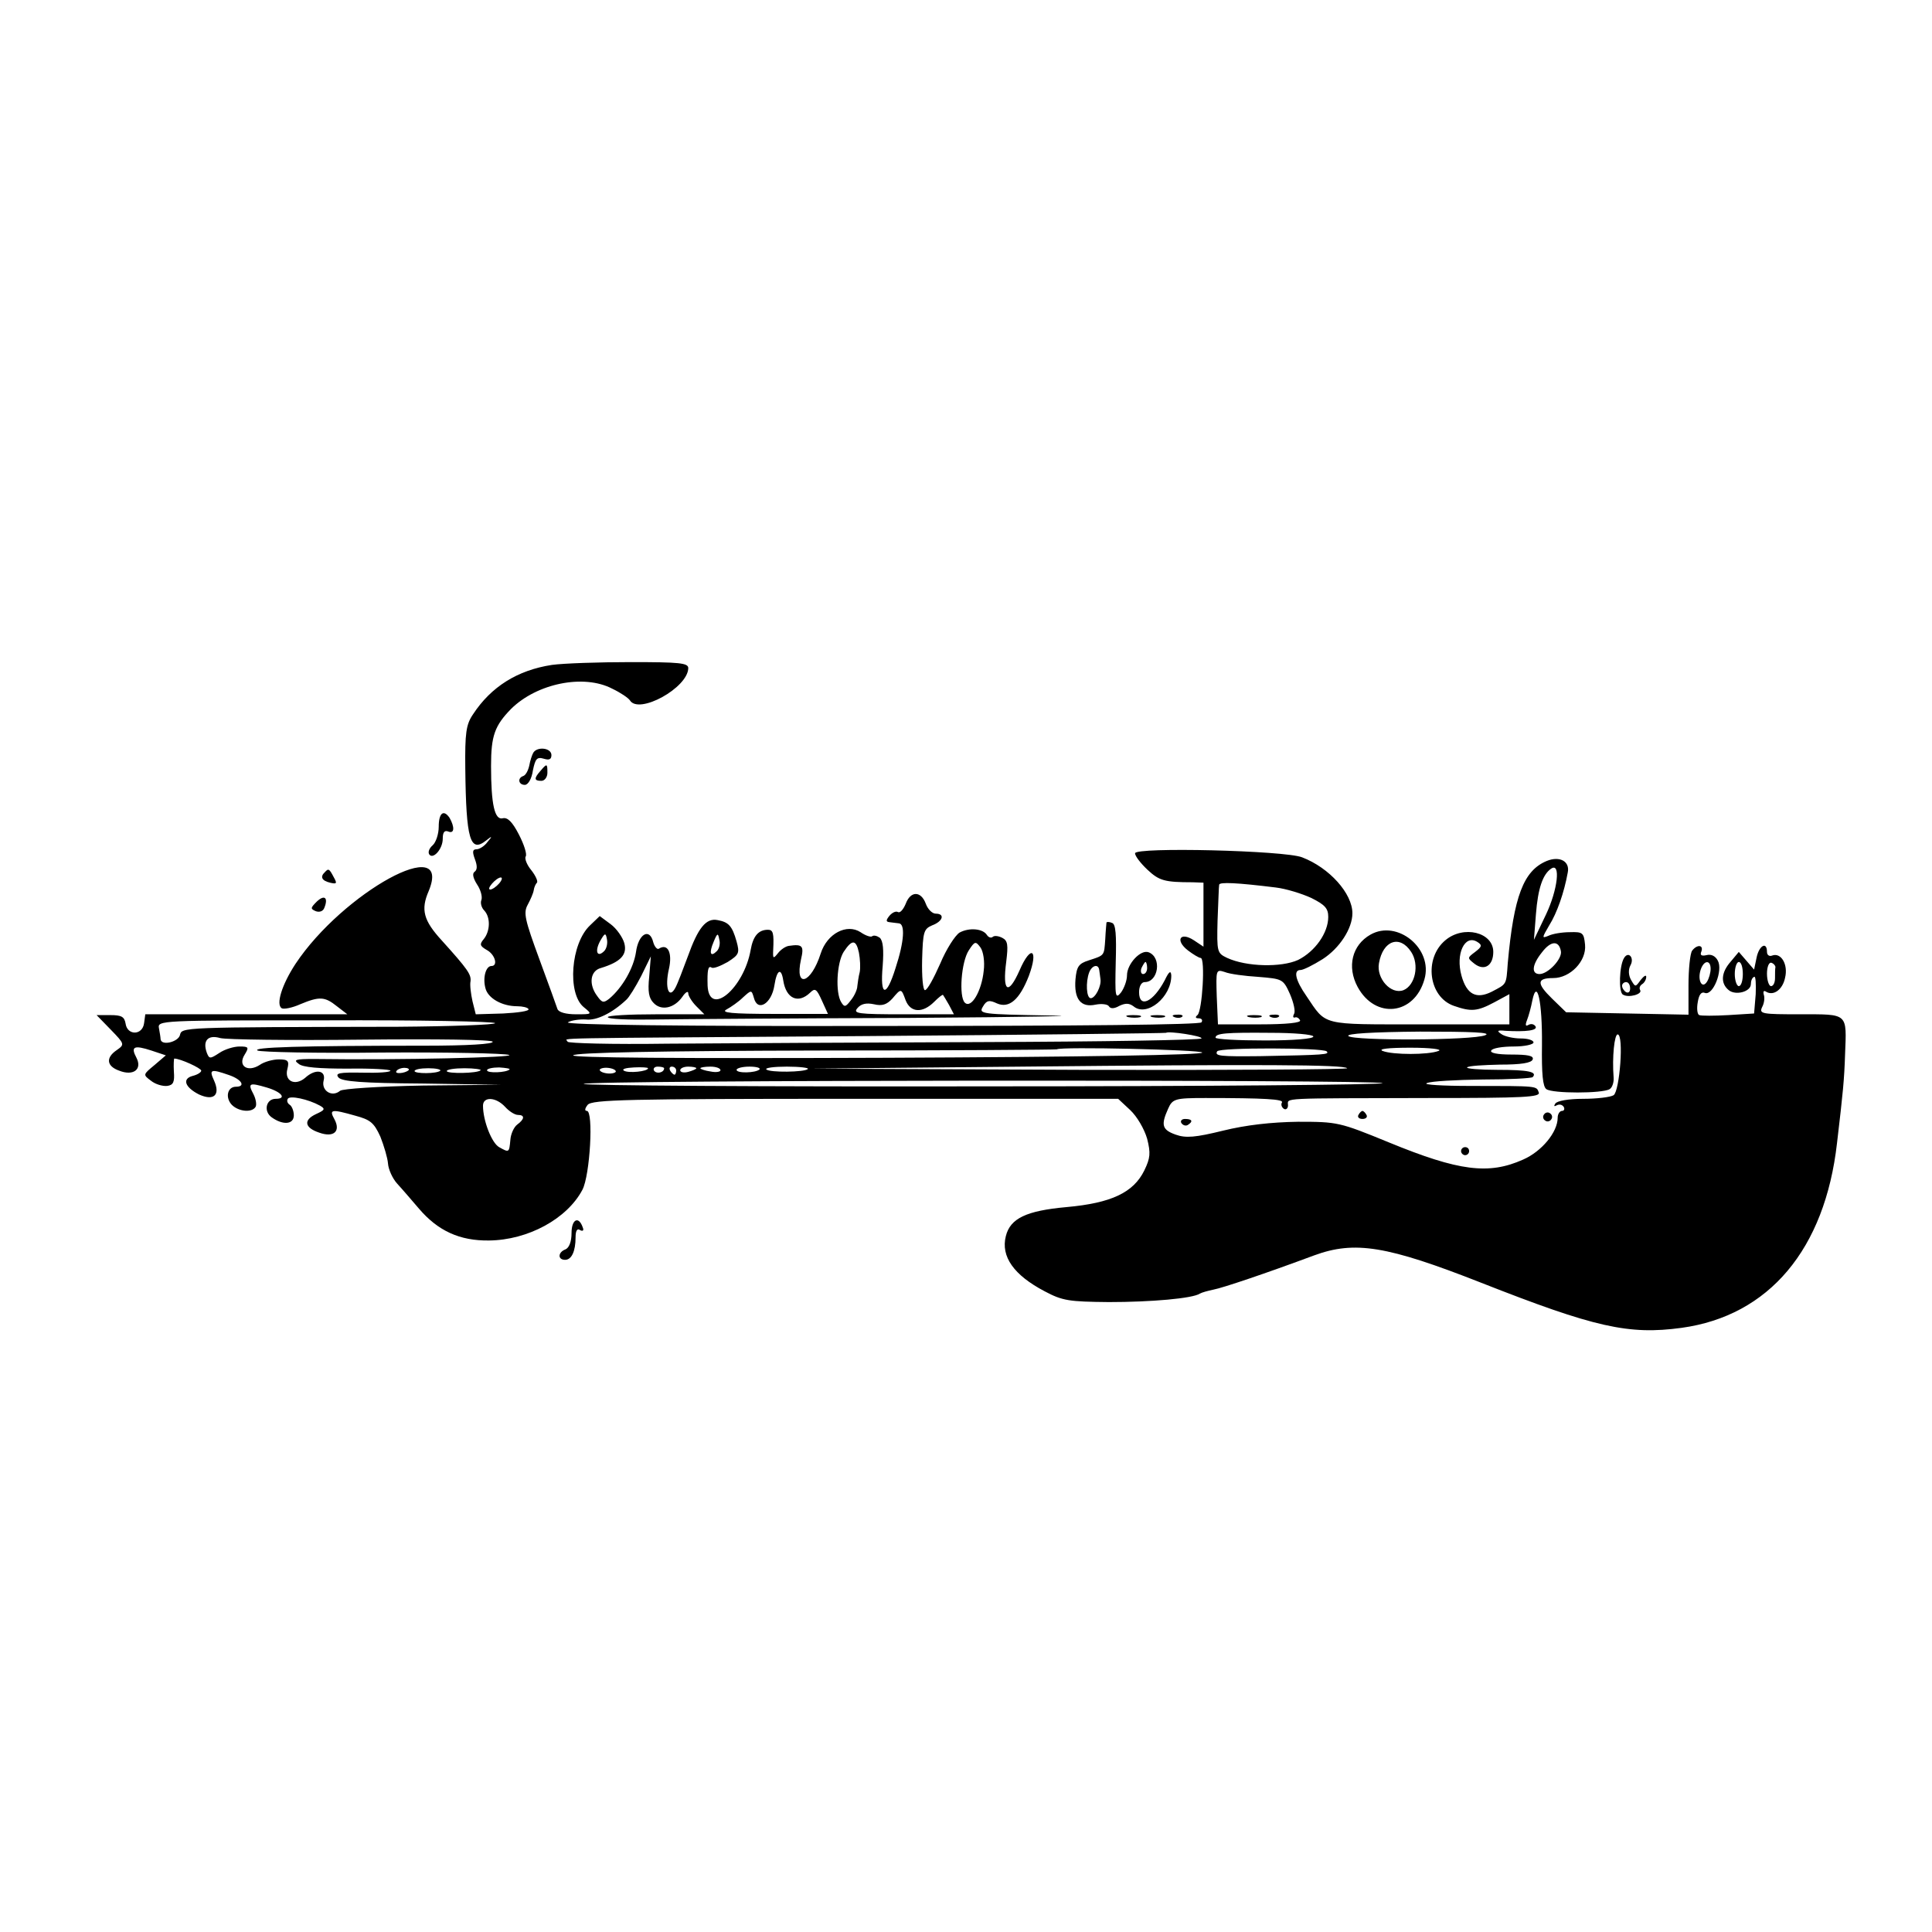 <?xml version="1.0" standalone="no"?>
<!DOCTYPE svg PUBLIC "-//W3C//DTD SVG 20010904//EN"
 "http://www.w3.org/TR/2001/REC-SVG-20010904/DTD/svg10.dtd">
<svg version="1.0" xmlns="http://www.w3.org/2000/svg"
 width="480pt" height="480pt" viewBox="0 0 480 480"
 preserveAspectRatio="xMidYMid meet">
<g transform="translate(0,480) scale(0.1,-0.1)"
fill="#000000" stroke="none">
<path d="M1371 3148 c-85 -13 -151 -54 -196 -123 -17 -25 -20 -46 -19 -135 2
-176 12 -210 52 -178 15 12 16 11 3 -4 -7 -10 -20 -18 -27 -18 -10 0 -11 -6
-4 -25 6 -16 6 -26 -1 -31 -6 -4 -4 -15 6 -31 9 -13 14 -31 11 -39 -3 -7 0
-19 7 -26 16 -17 15 -51 -1 -71 -11 -13 -10 -17 7 -27 21 -11 29 -40 12 -40
-14 0 -22 -29 -15 -55 6 -25 41 -45 79 -45 13 0 26 -3 28 -7 3 -5 -26 -9 -63
-11 l-68 -2 -8 32 c-4 18 -7 41 -5 50 2 17 -7 30 -71 101 -46 50 -53 77 -33
123 61 147 -213 -3 -331 -181 -34 -52 -49 -101 -34 -110 5 -3 26 1 46 10 48
20 61 19 91 -5 l26 -20 -251 0 -251 0 -3 -22 c-4 -31 -42 -31 -46 -1 -3 17
-10 21 -38 21 l-34 0 35 -36 c35 -36 35 -37 15 -51 -28 -19 -25 -40 6 -51 35
-14 58 3 43 32 -15 28 -6 32 37 18 l36 -12 -28 -24 c-29 -24 -29 -24 -9 -39
11 -9 29 -14 40 -13 16 2 19 10 17 36 -1 17 0 32 1 32 15 0 67 -24 67 -30 0
-4 -9 -10 -21 -13 -27 -7 -20 -28 15 -46 37 -17 54 -2 38 34 -13 28 -9 30 37
14 32 -11 42 -29 17 -29 -21 0 -27 -27 -10 -45 17 -17 50 -20 59 -5 3 5 1 19
-5 31 -15 28 -11 30 33 17 37 -11 50 -28 22 -28 -24 0 -31 -31 -10 -46 28 -20
55 -18 55 5 0 11 -5 23 -10 26 -6 4 -8 10 -5 15 5 9 51 -1 80 -17 14 -8 12
-11 -10 -21 -32 -15 -28 -34 8 -46 36 -13 54 3 38 33 -14 25 -8 26 52 9 37
-10 46 -17 62 -52 9 -23 18 -53 19 -67 1 -14 11 -37 23 -50 12 -13 36 -41 54
-62 47 -55 101 -80 174 -79 97 1 194 54 232 126 19 36 28 196 11 196 -6 0 -5
6 2 15 11 13 97 15 665 15 l653 0 30 -28 c17 -16 35 -47 42 -71 9 -36 8 -48
-7 -79 -27 -55 -82 -81 -193 -91 -100 -9 -140 -28 -151 -72 -13 -51 20 -97 96
-137 45 -24 61 -26 160 -27 105 0 208 9 226 21 5 3 20 7 34 10 22 4 129 40
250 85 101 37 181 24 415 -68 282 -111 366 -130 498 -112 217 30 356 195 386
459 15 127 18 158 20 220 4 104 9 100 -111 100 -96 0 -103 1 -95 18 5 9 7 23
4 31 -2 8 0 11 6 7 18 -11 41 5 47 35 8 33 -10 63 -32 55 -7 -3 -13 1 -13 9 0
27 -20 16 -26 -15 l-6 -29 -19 22 -19 22 -20 -24 c-24 -27 -26 -54 -5 -71 17
-14 55 -4 55 15 0 8 3 16 8 18 4 3 5 -17 4 -43 l-4 -48 -64 -4 c-35 -2 -68 -2
-72 0 -5 1 -7 16 -4 32 3 19 9 27 18 23 20 -7 45 56 32 80 -6 12 -17 17 -28
14 -13 -3 -17 0 -13 9 6 17 -11 18 -23 2 -5 -7 -9 -46 -9 -86 l0 -73 -152 3
-152 3 -35 34 c-39 38 -38 51 3 51 42 0 83 42 79 83 -3 30 -6 32 -38 31 -19 0
-43 -4 -53 -9 -17 -7 -16 -5 2 26 19 30 37 81 46 131 6 28 -20 42 -52 29 -58
-24 -82 -88 -97 -254 -4 -55 -2 -51 -40 -71 -38 -19 -62 -7 -75 40 -15 54 8
103 39 84 13 -8 12 -12 -5 -25 -20 -15 -20 -15 -1 -30 24 -18 46 -4 46 30 0
49 -74 67 -119 29 -54 -45 -42 -141 21 -163 43 -15 58 -14 101 9 l37 20 0 -38
0 -37 -223 0 c-247 0 -231 -4 -281 70 -28 40 -33 65 -15 65 7 0 31 12 55 27
42 27 74 76 74 114 0 49 -57 113 -125 139 -43 17 -415 26 -415 10 0 -7 14 -25
31 -41 29 -27 42 -31 112 -31 l27 -1 0 -79 0 -80 -24 16 c-34 22 -47 0 -15
-25 13 -10 28 -19 32 -19 12 0 4 -133 -8 -142 -6 -5 -5 -8 3 -8 7 0 11 -4 7
-10 -3 -6 -304 -9 -798 -9 -495 -1 -786 3 -776 9 8 5 29 8 45 7 26 -3 65 16
100 49 7 6 23 32 37 59 l24 49 -4 -50 c-4 -38 -1 -54 11 -66 19 -20 51 -13 71
15 8 12 15 16 15 9 0 -6 9 -21 20 -32 l20 -20 -120 0 c-66 0 -120 -3 -120 -7
0 -5 51 -7 112 -6 62 1 349 3 638 4 289 2 445 5 348 6 -171 3 -177 4 -166 22
9 16 16 17 35 8 30 -13 56 9 79 68 25 67 5 79 -23 14 -28 -63 -43 -54 -33 22
5 41 4 52 -10 59 -10 5 -20 6 -24 2 -4 -3 -10 -1 -14 5 -10 16 -44 19 -68 6
-11 -7 -33 -41 -48 -77 -16 -36 -32 -66 -38 -66 -5 0 -8 34 -7 76 2 69 4 76
25 85 27 10 32 29 9 29 -9 0 -20 11 -25 25 -12 32 -38 32 -50 -1 -6 -14 -14
-23 -19 -20 -5 3 -14 -1 -21 -9 -9 -11 -9 -15 -1 -16 6 -1 17 -2 24 -3 16 -1
14 -44 -8 -111 -23 -74 -39 -72 -32 5 3 41 1 62 -7 70 -7 5 -15 7 -19 4 -3 -3
-16 1 -29 10 -34 22 -83 -3 -99 -53 -24 -75 -65 -88 -49 -15 8 34 4 39 -30 34
-8 -1 -20 -9 -27 -18 -12 -15 -13 -14 -12 8 2 41 0 50 -13 50 -24 0 -37 -16
-43 -50 -17 -96 -103 -168 -107 -89 -1 38 1 51 10 45 5 -3 22 4 40 14 28 18
30 22 22 51 -11 39 -20 48 -47 53 -29 6 -49 -20 -74 -90 -12 -32 -25 -67 -31
-78 -16 -30 -27 0 -16 47 9 40 -3 64 -25 50 -4 -3 -11 5 -14 16 -9 37 -37 21
-43 -25 -6 -39 -33 -87 -66 -115 -14 -11 -18 -11 -30 6 -22 29 -18 63 9 70 49
15 66 33 58 62 -4 14 -19 36 -34 47 l-27 20 -24 -23 c-48 -45 -57 -169 -16
-203 22 -18 22 -18 -19 -18 -25 0 -43 5 -46 13 -2 6 -22 62 -45 124 -36 98
-40 115 -29 135 7 13 14 29 15 36 1 8 5 16 8 19 3 3 -3 17 -14 31 -11 13 -17
29 -14 34 4 5 -4 30 -17 55 -16 31 -28 43 -40 40 -20 -5 -29 34 -29 130 0 75
9 100 50 142 64 63 180 87 251 50 21 -10 40 -23 44 -29 22 -36 144 31 145 80
0 13 -22 15 -143 15 -79 0 -167 -3 -196 -7z m2470 -620 l-30 -63 5 64 c5 64
17 99 38 113 24 16 16 -53 -13 -114z m-2601 77 c-7 -8 -17 -15 -22 -15 -11 0
14 29 26 30 5 0 3 -7 -4 -15z m1930 -10 c25 -3 64 -15 88 -26 34 -17 42 -26
42 -47 0 -40 -33 -86 -75 -107 -42 -19 -128 -17 -176 5 -25 12 -26 14 -24 93
2 45 3 85 4 89 1 7 44 5 141 -7z m-1669 -158 c-17 -17 -24 -1 -10 25 12 21 14
21 17 4 2 -10 -1 -23 -7 -29z m280 0 c-16 -16 -20 -5 -8 23 9 22 11 23 14 6 3
-10 0 -23 -6 -29z m353 -4 c3 -16 4 -37 2 -48 -3 -11 -5 -27 -6 -35 0 -8 -7
-24 -16 -35 -13 -17 -16 -18 -24 -5 -15 24 -11 98 6 125 21 32 31 31 38 -2z
m310 -45 c-5 -50 -31 -95 -47 -79 -15 15 -9 101 10 130 15 23 17 23 29 7 7
-10 11 -35 8 -58z m1434 49 c4 -19 -32 -57 -53 -57 -21 0 -19 23 6 54 22 29
42 30 47 3z m372 -44 c0 -10 -4 -24 -9 -32 -12 -19 -24 3 -16 29 8 25 25 26
25 3z m80 -13 c0 -16 -4 -30 -10 -30 -5 0 -10 14 -10 30 0 17 5 30 10 30 6 0
10 -13 10 -30z m81 17 c-1 -4 -1 -16 -1 -27 0 -11 -4 -20 -10 -20 -5 0 -10 14
-10 31 0 17 5 29 11 27 6 -2 10 -7 10 -11z m-2465 -33 c7 -45 37 -59 67 -30
12 12 16 9 29 -20 l15 -33 -136 0 c-104 0 -131 3 -116 11 11 6 30 19 41 30 21
19 21 19 27 -1 9 -36 44 -15 51 31 6 39 17 45 22 12z m1180 9 c60 -5 62 -5 79
-43 9 -21 14 -43 10 -49 -3 -6 -3 -10 2 -9 4 2 10 -1 13 -7 3 -6 -33 -10 -100
-10 l-104 0 -3 69 c-2 67 -2 68 20 61 12 -5 50 -10 83 -12z m-876 -58 c12 -31
42 -33 71 -4 11 11 21 19 22 17 1 -1 8 -13 15 -25 l12 -23 -126 0 c-113 0
-125 2 -114 15 9 11 22 14 41 10 21 -5 32 -1 46 14 22 26 22 26 33 -4z m1581
-110 c-1 -73 2 -105 11 -111 15 -11 139 -11 157 0 7 4 11 18 10 29 -4 51 2
107 10 107 16 0 5 -141 -10 -151 -8 -5 -42 -9 -76 -9 -36 0 -65 -5 -69 -12 -4
-6 -3 -8 4 -4 6 3 13 2 17 -4 3 -5 1 -10 -4 -10 -6 0 -11 -8 -11 -17 0 -36
-40 -84 -86 -104 -85 -38 -159 -29 -334 43 -122 50 -127 51 -225 51 -67 -1
-129 -8 -186 -22 -69 -17 -93 -19 -118 -10 -34 12 -37 24 -19 64 11 25 17 27
93 27 147 0 195 -3 190 -11 -3 -5 -1 -12 5 -16 5 -3 10 1 10 9 0 19 -26 17
352 18 234 0 276 2 271 14 -6 16 0 16 -168 16 -71 0 -121 3 -110 7 11 5 73 8
139 9 65 0 121 3 124 6 12 13 -10 18 -88 18 -44 0 -78 3 -75 6 3 4 40 6 82 7
52 0 78 4 81 13 3 9 -12 12 -53 12 -35 0 -54 4 -50 10 3 6 28 10 56 10 27 0
49 5 49 10 0 6 -15 10 -32 10 -18 0 -40 5 -48 11 -12 8 -10 10 10 8 52 -3 81
1 75 11 -4 6 -11 7 -17 4 -8 -5 -9 -1 -4 12 4 10 10 32 13 48 12 58 25 -4 24
-109z m-2601 53 c0 -4 -109 -8 -242 -9 -544 -1 -536 -1 -541 -21 -5 -17 -46
-27 -48 -10 0 4 -2 16 -4 27 -4 20 1 20 415 20 231 1 420 -3 420 -7z m1755
-38 c-3 -4 -247 -8 -542 -9 -296 -1 -649 -3 -785 -4 -137 -2 -248 1 -248 5 0
10 -93 8 755 14 402 3 731 7 732 8 6 5 92 -8 88 -14z m278 5 c1 -6 -50 -10
-120 -10 -68 0 -123 3 -123 7 0 11 26 13 137 12 57 0 104 -4 106 -9z m427 3
c-32 -13 -328 -14 -340 -2 -6 6 60 10 178 11 130 0 179 -2 162 -9z m-2793 -11
c191 2 324 0 327 -5 3 -6 -63 -10 -167 -10 -315 0 -432 -4 -417 -12 8 -4 148
-7 310 -5 162 1 304 -2 315 -6 17 -6 -268 -13 -485 -10 -46 0 -52 -2 -38 -12
10 -9 52 -12 122 -12 58 1 106 -2 106 -5 0 -4 -31 -6 -70 -5 -57 1 -68 -1 -59
-12 9 -10 59 -14 208 -15 l196 -3 -194 -2 c-110 -2 -200 -8 -206 -13 -20 -17
-47 0 -41 25 7 26 -20 31 -46 7 -25 -21 -52 -8 -44 22 5 20 2 24 -21 24 -15 0
-37 -6 -48 -14 -30 -19 -55 -2 -37 26 11 18 10 20 -13 20 -14 0 -37 -7 -50
-16 -23 -15 -25 -15 -31 0 -11 30 2 46 33 37 15 -4 173 -6 350 -4z m2090 -32
c2 -6 -291 -11 -783 -13 -522 -2 -784 0 -780 6 4 7 217 11 603 12 328 0 598 2
599 3 8 7 358 -1 361 -8z m309 3 c8 -8 -3 -9 -166 -12 -97 -1 -113 0 -106 12
6 10 262 9 272 0z m278 1 c-25 -10 -114 -10 -139 0 -12 5 15 8 69 8 51 0 81
-4 70 -8z m-227 -43 c4 -3 -295 -5 -663 -4 l-669 3 525 5 c592 6 799 5 807 -4z
m-2332 -5 c-9 -8 -36 -10 -30 -2 2 4 11 8 20 8 8 0 13 -3 10 -6z m79 -1 c-8
-8 -64 -8 -64 -1 0 4 15 7 34 7 19 0 32 -3 30 -6z m100 1 c-7 -8 -84 -9 -84
-2 0 4 20 7 44 7 25 0 43 -3 40 -5z m72 2 c-8 -8 -56 -10 -56 -2 0 4 14 7 30
7 17 -1 28 -3 26 -5z m264 -5 c0 -3 -9 -6 -20 -5 -11 1 -20 5 -20 9 0 3 9 6
20 5 11 -1 20 -5 20 -9z m80 8 c0 -8 -49 -13 -60 -6 -6 4 5 7 25 8 19 1 35 0
35 -2z m40 0 c0 -11 -19 -15 -25 -6 -3 5 1 10 9 10 9 0 16 -2 16 -4z m30 -6
c0 -5 -2 -10 -4 -10 -3 0 -8 5 -11 10 -3 6 -1 10 4 10 6 0 11 -4 11 -10z m50
6 c0 -2 -9 -6 -20 -9 -11 -3 -20 -1 -20 4 0 5 9 9 20 9 11 0 20 -2 20 -4z m60
-5 c0 -4 -11 -6 -25 -3 -14 2 -25 6 -25 8 0 2 11 4 25 4 14 0 25 -4 25 -9z
m97 2 c-10 -9 -57 -10 -57 -1 0 4 14 8 32 8 17 0 28 -3 25 -7z m120 1 c-8 -8
-95 -9 -103 -1 -4 4 19 7 51 7 32 0 56 -3 52 -6z m1428 -35 c3 -4 -442 -8
-989 -8 -548 -1 -996 2 -996 6 0 10 1975 11 1985 2z m-2180 -59 c10 -11 24
-20 32 -20 17 0 17 -10 -2 -24 -8 -6 -16 -23 -17 -38 -3 -32 -3 -32 -28 -18
-18 10 -40 65 -40 103 0 23 32 22 55 -3z"/>
<path d="M3103 2273 c9 -2 23 -2 30 0 6 3 -1 5 -18 5 -16 0 -22 -2 -12 -5z"/>
<path d="M3158 2273 c7 -3 16 -2 19 1 4 3 -2 6 -13 5 -11 0 -14 -3 -6 -6z"/>
<path d="M3375 2030 c-3 -5 1 -10 10 -10 9 0 13 5 10 10 -3 6 -8 10 -10 10 -2
0 -7 -4 -10 -10z"/>
<path d="M3836 2031 c-4 -5 -2 -12 3 -15 5 -4 12 -2 15 3 4 5 2 12 -3 15 -5 4
-12 2 -15 -3z"/>
<path d="M2935 2010 c4 -6 11 -8 16 -5 14 9 11 15 -7 15 -8 0 -12 -5 -9 -10z"/>
<path d="M3630 1940 c0 -5 5 -10 10 -10 6 0 10 5 10 10 0 6 -4 10 -10 10 -5 0
-10 -4 -10 -10z"/>
<path d="M1325 2930 c-3 -5 -8 -20 -10 -32 -3 -13 -9 -24 -15 -26 -15 -5 -12
-22 4 -22 8 0 17 15 20 36 6 29 10 34 27 29 13 -4 19 -2 19 9 0 18 -35 22 -45
6z"/>
<path d="M1343 2885 c-17 -19 -16 -25 2 -25 8 0 15 9 15 20 0 23 -1 24 -17 5z"/>
<path d="M1090 2746 c0 -18 -7 -39 -15 -46 -8 -7 -12 -16 -9 -22 9 -15 34 12
34 38 0 16 4 22 14 18 15 -6 16 11 3 34 -15 22 -27 12 -27 -22z"/>
<path d="M807 2633 c-12 -11 -8 -21 13 -26 17 -4 18 -2 9 14 -11 21 -13 22
-22 12z"/>
<path d="M787 2560 c-16 -16 -16 -18 -2 -24 9 -3 18 0 21 9 10 25 0 33 -19 15z"/>
<path d="M2749 2508 c0 -1 -2 -20 -3 -41 -3 -42 -1 -40 -41 -53 -25 -8 -30
-15 -33 -47 -4 -49 13 -71 50 -63 15 3 30 1 33 -4 4 -7 14 -6 26 1 15 7 24 7
35 -1 33 -28 95 23 94 77 -1 13 -6 9 -16 -12 -29 -55 -64 -71 -64 -30 0 15 6
25 14 25 34 0 43 61 10 74 -20 8 -54 -29 -54 -57 0 -13 -7 -32 -15 -43 -14
-17 -15 -11 -13 75 2 69 0 95 -9 98 -7 3 -13 3 -14 1z m101 -113 c0 -8 -4 -15
-10 -15 -5 0 -7 7 -4 15 4 8 8 15 10 15 2 0 4 -7 4 -15z m-119 -5 c1 -5 2 -16
3 -22 3 -18 -13 -48 -24 -48 -11 0 -13 40 -4 64 7 18 23 22 25 6z"/>
<path d="M3405 2478 c-46 -26 -59 -80 -32 -130 44 -81 141 -70 166 19 22 76
-67 149 -134 111z m101 -43 c21 -32 10 -83 -19 -95 -31 -12 -68 29 -61 67 10
57 52 71 80 28z"/>
<path d="M4035 2420 c-12 -19 -14 -85 -3 -91 14 -9 49 1 43 11 -3 5 -1 11 5
15 5 3 10 11 10 18 0 6 -6 2 -14 -8 -13 -18 -13 -18 -24 1 -6 11 -7 25 -1 36
10 18 -5 36 -16 18z m15 -76 c0 -8 -4 -12 -10 -9 -5 3 -10 10 -10 16 0 5 5 9
10 9 6 0 10 -7 10 -16z"/>
<path d="M2803 2273 c9 -2 23 -2 30 0 6 3 -1 5 -18 5 -16 0 -22 -2 -12 -5z"/>
<path d="M2863 2273 c9 -2 23 -2 30 0 6 3 -1 5 -18 5 -16 0 -22 -2 -12 -5z"/>
<path d="M2918 2273 c7 -3 16 -2 19 1 4 3 -2 6 -13 5 -11 0 -14 -3 -6 -6z"/>
<path d="M1420 1737 c0 -22 -6 -37 -15 -41 -19 -7 -20 -26 -1 -26 16 0 26 21
26 56 0 16 4 23 11 18 7 -4 10 -1 7 6 -10 30 -28 21 -28 -13z"/>
</g>
</svg>
